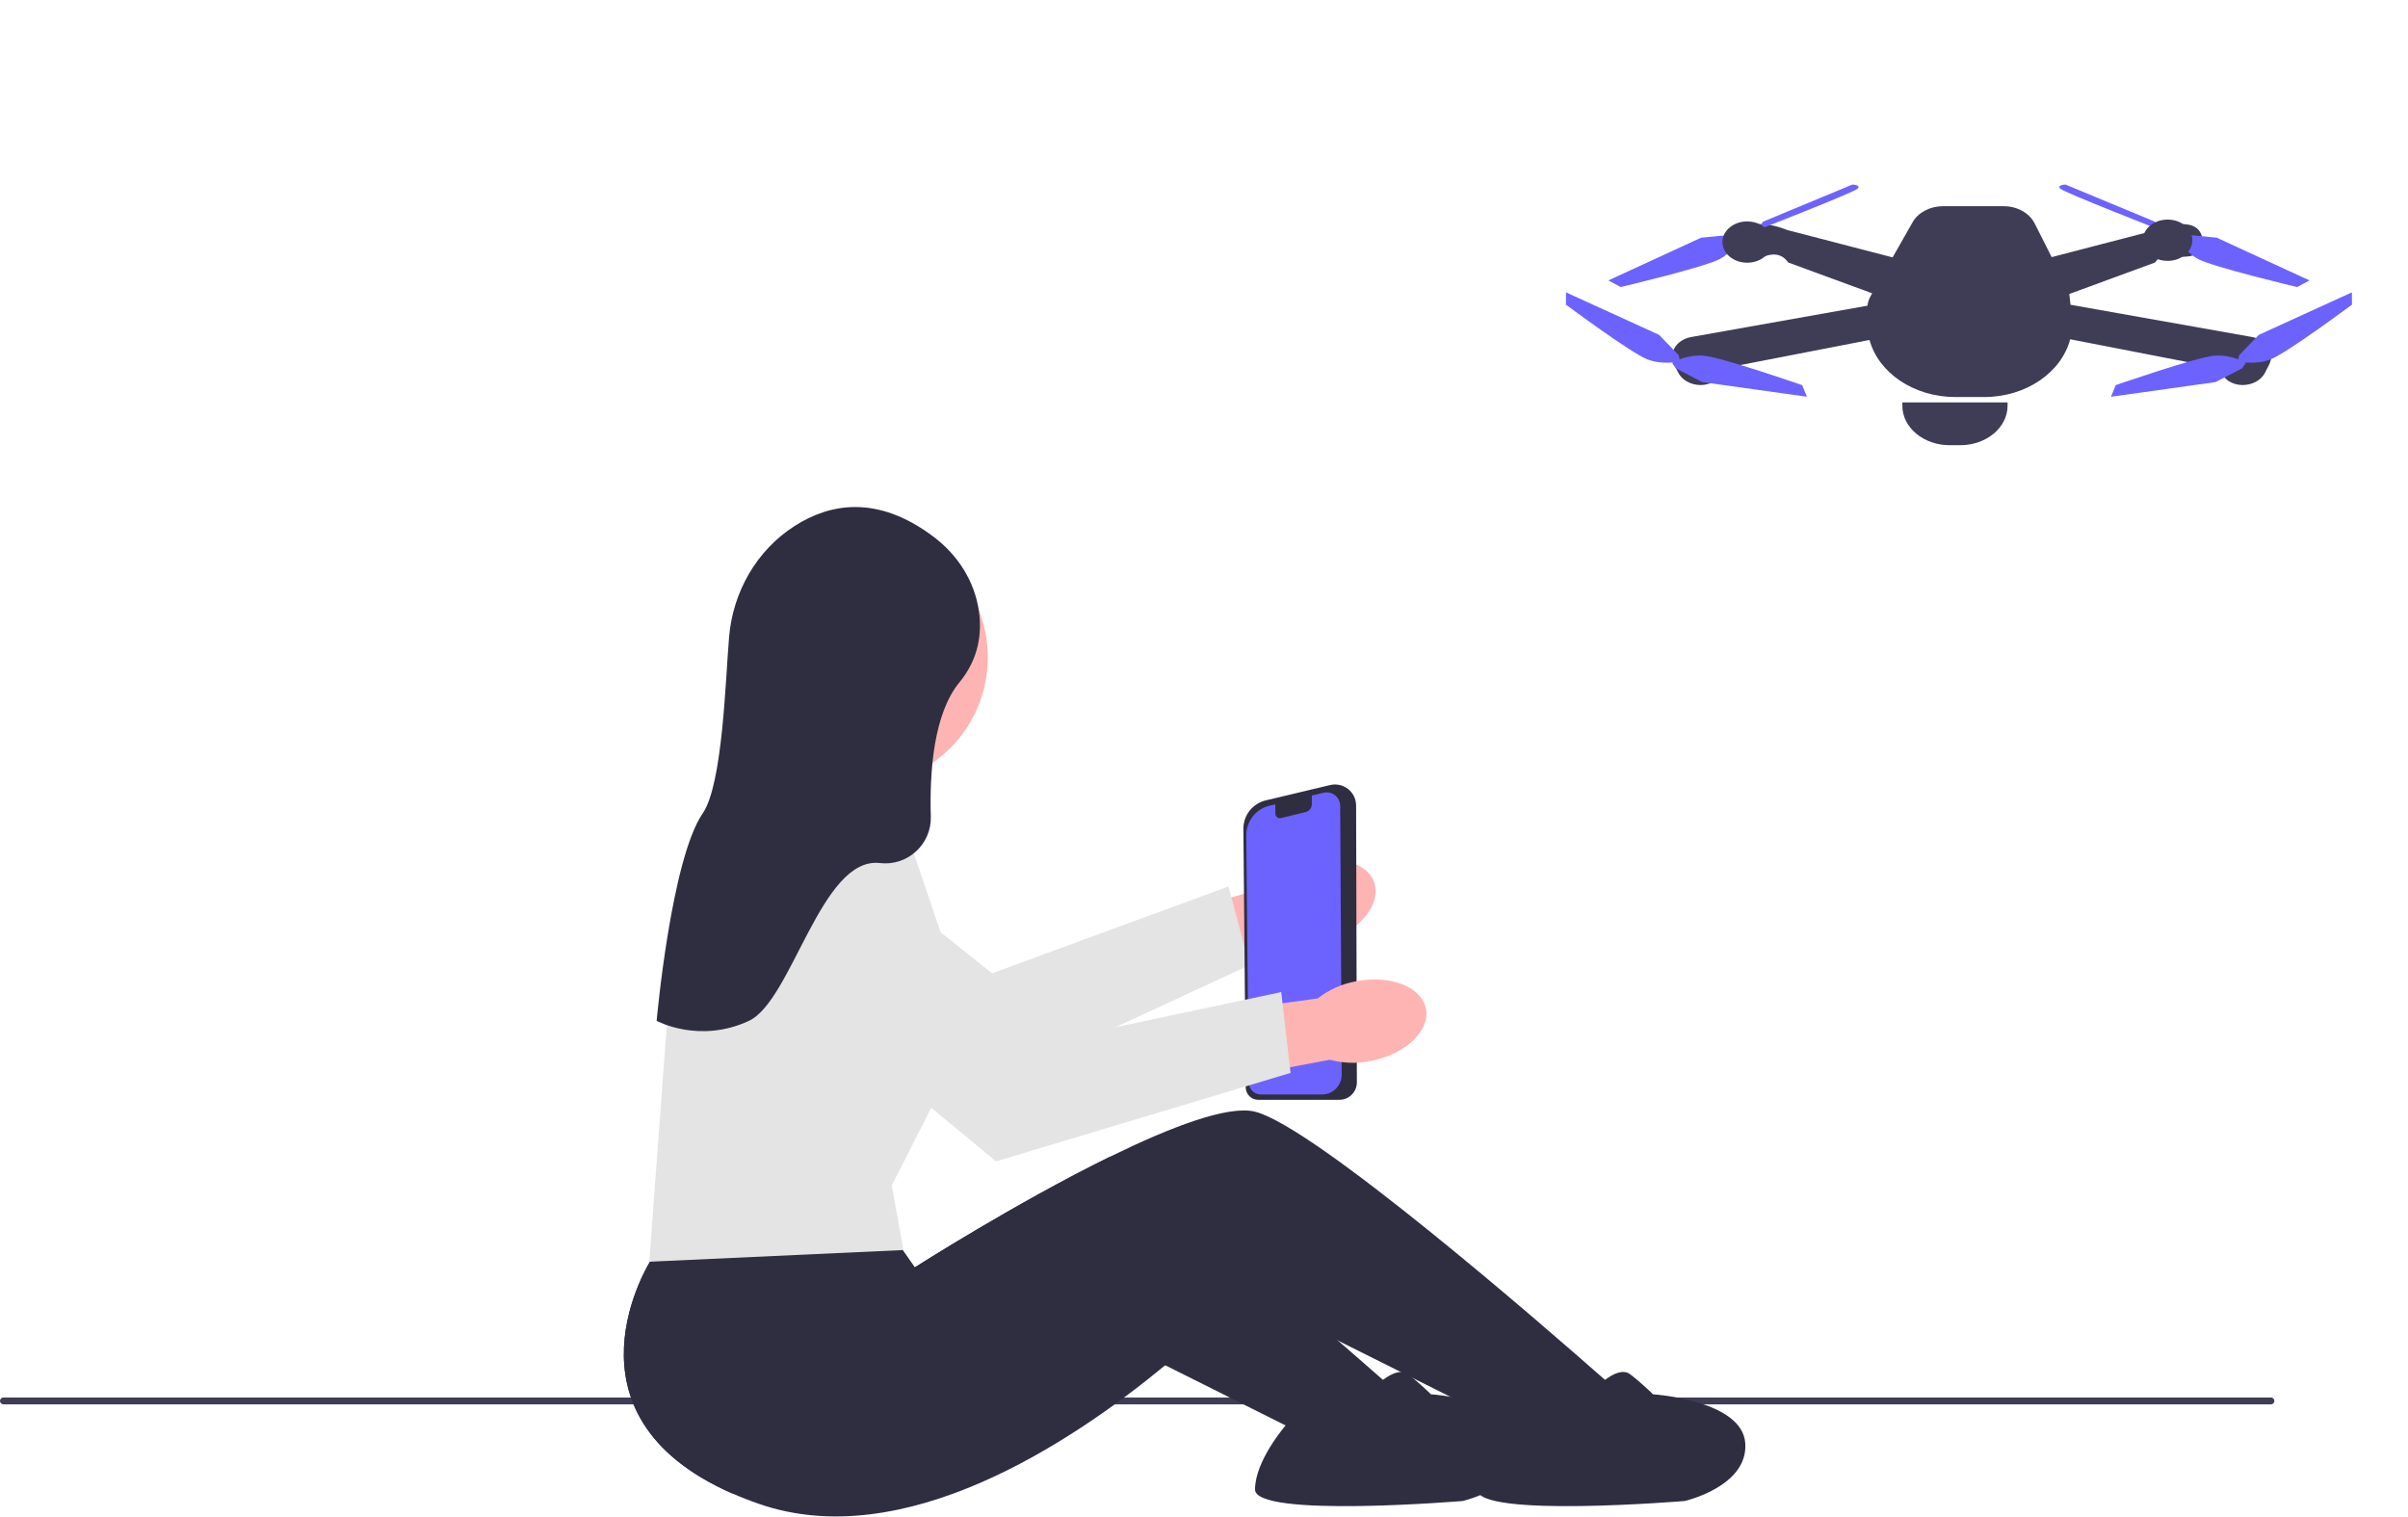 <svg width="835" height="526" viewBox="0 0 835 526" fill="none" xmlns="http://www.w3.org/2000/svg">
<g id="Frame" clip-path="url(#clip0_1_2)">
<g id="Group">
<path id="uuid-9355c850-1a87-4a07-99bb-80cbbe234fdd-95-323" d="M450.998 300.084C462.487 296.006 473.903 298.628 476.497 305.94C479.091 313.252 471.88 322.483 460.387 326.56C455.819 328.252 450.911 328.825 446.076 328.231L397.18 344.894L389.85 321.782L438.83 307.81C442.211 304.299 446.384 301.65 450.998 300.084Z" fill="#FFB4B4"/>
<path id="Vector" d="M433.211 334.688L336.71 379.455L336.468 379.567L258.005 331.658C250.759 327.233 246.355 319.523 246.224 311.032C246.094 302.542 250.26 294.7 257.368 290.055C266.273 284.237 277.846 284.781 286.165 291.41L344.02 337.509L426.012 307.404L433.211 334.688Z" fill="#E4E4E4"/>
</g>
<path id="Vector_2" d="M0 485.795C0 486.455 0.53 486.985 1.19 486.985H787.48C788.14 486.985 788.67 486.455 788.67 485.795C788.67 485.135 788.14 484.605 787.48 484.605H1.19C0.53 484.605 0 485.135 0 485.795Z" fill="#3F3D56"/>
<g id="Group_2">
<path id="Vector_3" d="M309.052 299.893L315.519 259.477L271.869 241.693L265.402 303.127L309.052 299.893Z" fill="#FFB4B4"/>
<path id="Vector_4" d="M298.022 272.469C322.605 272.469 342.534 252.54 342.534 227.956C342.534 203.373 322.605 183.444 298.022 183.444C273.438 183.444 253.509 203.373 253.509 227.956C253.509 252.54 273.438 272.469 298.022 272.469Z" fill="#FFB4B4"/>
</g>
<g id="Group_3">
<path id="Vector_5" d="M253.837 517.84C256.747 519.12 259.857 520.34 263.197 521.5C313.067 538.79 370.887 500.81 404.047 473.43C420.757 459.62 431.197 448.5 431.197 448.5L463.917 464.86L485.707 475.75H485.717L489.947 477.88C489.957 477.88 489.967 477.89 489.967 477.89L502.857 484.33L522.797 494.3L525.197 495.5L526.837 495.98L556.197 504.5L562.197 483.5C562.197 483.5 560.147 481.67 556.557 478.5C534.697 459.24 455.807 390.65 435.197 385.5C425.847 383.16 405.897 390.83 385.007 401.07C352.247 417.13 317.197 439.5 317.197 439.5L303.197 419.5L254.997 430.38L236.707 434.51L225.697 437C225.697 437 191.457 490.41 253.837 517.84Z" fill="#2F2E41"/>
<path id="Vector_6" d="M554.197 480.5C554.197 480.5 561.197 473.5 565.197 476.5C569.197 479.5 573.197 483.5 573.197 483.5C573.197 483.5 604.197 485.5 605.197 500.5C606.197 515.5 584.197 520.5 584.197 520.5C584.197 520.5 512.197 526.5 512.197 516.5C512.197 506.5 522.799 494.301 522.799 494.301C522.799 494.301 557.197 488.5 554.197 480.5Z" fill="#2F2E41"/>
</g>
<g id="Group_4">
<path id="Vector_7" d="M253.837 517.84C307.637 498.07 354.197 448.5 354.197 448.5L404.047 473.43L445.797 494.3L448.197 495.5L479.197 504.5L485.197 483.5C485.197 483.5 483.147 481.67 479.557 478.5C475.817 475.21 470.407 470.47 463.917 464.86C442.577 446.42 409.457 418.49 385.007 401.07C352.247 417.13 317.197 439.5 317.197 439.5L303.197 419.5L254.997 430.38C245.957 435.82 240.197 439.5 240.197 439.5L236.707 434.51L225.697 437C225.697 437 191.457 490.41 253.837 517.84Z" fill="#2F2E41"/>
<path id="Vector_8" d="M477.197 480.5C477.197 480.5 484.197 473.5 488.197 476.5C492.197 479.5 496.197 483.5 496.197 483.5C496.197 483.5 527.197 485.5 528.197 500.5C529.197 515.5 507.197 520.5 507.197 520.5C507.197 520.5 435.197 526.5 435.197 516.5C435.197 506.5 445.799 494.301 445.799 494.301C445.799 494.301 480.197 488.5 477.197 480.5Z" fill="#2F2E41"/>
</g>
<path id="Vector_9" d="M230.863 360.183C233.022 330.914 244.905 302.676 264.322 280.669L264.513 280.453L315.078 290.566L326.143 323.259C333.194 344.092 331.516 367.28 321.538 386.879L309.219 411.076L313.291 433.474L225.72 437.499L225.157 437.525L230.863 360.183Z" fill="#E4E4E4"/>
<g id="animat">
<path id="Vector_10" d="M659.662 139.554H696.148V140.701C696.148 148.253 688.796 154.384 679.74 154.384H676.069C667.014 154.384 659.662 148.253 659.662 140.701V139.554Z" fill="#3F3D56"/>
<path id="Vector_11" d="M780.92 116.866L717.968 105.678L717.64 102.624C717.616 102.398 717.579 102.174 717.536 101.95L747.309 91.016C750.375 86.414 755.587 88.971 755.587 88.971C755.587 88.971 765.705 90.249 763.559 82.067C761.413 73.885 747.616 79.766 747.616 79.766L711.443 89.162L705.532 77.453C703.713 73.849 699.48 71.505 694.791 71.505H673.748C669.245 71.505 665.145 73.668 663.217 77.061L656.287 89.253L619.763 79.766C619.763 79.766 605.965 73.885 603.819 82.067C601.673 90.249 611.791 88.971 611.791 88.971C611.791 88.971 617.003 86.414 620.069 91.016L649.204 101.715L648.633 102.719C648.044 103.756 647.685 104.869 647.562 106.006L586.458 116.866C581.314 117.78 578.449 122.381 580.511 126.416L581.952 129.234C584.045 133.33 590.221 134.852 594.49 132.179C596.005 131.231 597.074 129.848 597.074 127.834L648.274 117.894C651.37 129.223 663.525 137.678 678.048 137.678H688.009C702.751 137.678 714.882 129.01 717.851 117.651L770.304 127.834C770.304 129.848 771.374 131.231 772.889 132.179C777.157 134.852 783.333 133.33 785.426 129.234L786.867 126.416C788.929 122.381 786.064 117.78 780.92 116.866Z" fill="#3F3D56"/>
<path id="Vector_12" d="M747.197 76.858L716.23 64C716.23 64 713.027 64.115 714.475 65.464C715.924 66.812 749.343 79.852 749.343 79.852L747.197 76.858Z" fill="#6C63FF"/>
<path id="Vector_13" d="M755.475 82.153C755.475 82.153 757.008 87.011 762.221 89.824C767.433 92.636 796.56 99.54 796.56 99.54L800.852 97.239L768.659 82.409L757.928 81.386L755.475 82.153Z" fill="#6C63FF"/>
<path id="Vector_14" d="M775.955 125.255C775.955 125.255 781.695 126.778 787.335 124.615C792.976 122.451 815.569 105.639 815.569 105.639L815.539 101.383L783.277 116.109L776.492 123.117L775.955 125.255Z" fill="#6C63FF"/>
<path id="Vector_15" d="M778.789 125.856C778.789 125.856 773.966 122.847 767.787 123.348C761.608 123.849 733.651 133.551 733.651 133.551L732.006 137.579L768.275 132.494L777.441 127.729L778.789 125.856Z" fill="#6C63FF"/>
<path id="Vector_16" d="M611.372 76.858L642.339 64C642.339 64 645.543 64.115 644.094 65.464C642.646 66.812 609.226 79.852 609.226 79.852L611.372 76.858Z" fill="#6C63FF"/>
<path id="Vector_17" d="M603.094 82.153C603.094 82.153 601.561 87.011 596.349 89.824C591.137 92.636 562.009 99.54 562.009 99.54L557.717 97.239L589.91 82.409L600.641 81.386L603.094 82.153Z" fill="#6C63FF"/>
<path id="Vector_18" d="M582.614 125.255C582.614 125.255 576.874 126.778 571.234 124.615C565.594 122.451 543 105.639 543 105.639L543.031 101.383L575.293 116.109L582.077 123.117L582.614 125.255Z" fill="#6C63FF"/>
<path id="Vector_19" d="M579.78 125.856C579.78 125.856 584.603 122.847 590.782 123.348C596.961 123.849 624.918 133.551 624.918 133.551L626.563 137.579L590.294 132.494L581.128 127.729L579.78 125.856Z" fill="#6C63FF"/>
<path id="Vector_20" d="M751.643 90.463C756.384 90.463 760.228 87.258 760.228 83.304C760.228 79.35 756.384 76.145 751.643 76.145C746.901 76.145 743.058 79.35 743.058 83.304C743.058 87.258 746.901 90.463 751.643 90.463Z" fill="#3F3D56"/>
<path id="Vector_21" d="M605.853 91.102C610.595 91.102 614.438 87.897 614.438 83.943C614.438 79.989 610.595 76.784 605.853 76.784C601.112 76.784 597.269 79.989 597.269 83.943C597.269 87.897 601.112 91.102 605.853 91.102Z" fill="#3F3D56"/>
</g>
<g id="Group_5">
<path id="Vector_22" d="M431.972 377.1L431.158 287.483C431.115 282.73 434.314 278.642 438.937 277.542L461.232 272.233C463.42 271.712 465.688 272.212 467.455 273.603C469.222 274.995 470.239 277.083 470.245 279.332L470.511 375.301C470.516 376.922 469.888 378.447 468.744 379.594C467.599 380.742 466.076 381.374 464.455 381.374H436.286C433.929 381.374 431.994 379.457 431.972 377.1Z" fill="#2F2E41"/>
<path id="Vector_23" d="M440.109 279.427L442.238 278.916V282.137C442.238 283.166 443.178 283.926 444.158 283.687L452.756 281.594C454.009 281.289 454.893 280.144 454.893 278.826V275.876L459.011 274.887C461.916 274.189 464.703 276.434 464.72 279.486L465.249 372.558C465.271 376.399 462.232 379.525 458.476 379.525H437.213C434.892 379.525 433.005 377.614 432.982 375.241L432.165 289.785C432.117 284.857 435.418 280.554 440.109 279.427Z" fill="#6C63FF"/>
</g>
<g id="Group_6">
<path id="uuid-f0f0303c-5b59-4c86-93e3-26367f99a071-96-324" d="M470.042 340.321C481.993 337.917 492.921 342.135 494.449 349.741C495.978 357.348 487.529 365.46 475.573 367.863C470.81 368.888 465.871 368.758 461.169 367.484L410.402 377.029L406.431 353.11L456.899 346.239C460.745 343.245 465.251 341.216 470.042 340.321Z" fill="#FFB4B4"/>
<path id="Vector_24" d="M274.52 344.149C267.976 338.74 264.712 330.482 265.79 322.06C266.868 313.637 272.106 306.467 279.802 302.879C289.442 298.384 300.82 300.568 308.113 308.312L358.83 362.164L443.73 344.131L444.267 344.016L447.518 372.046L345.378 402.723L274.52 344.149Z" fill="#E4E4E4"/>
</g>
<path id="Vector_25" d="M323.92 186.279C332.174 192.547 337.981 201.633 339.442 211.893C340.517 219.442 339.497 228.375 332.697 236.614C323.758 247.445 322.31 267.519 322.773 283.128C323.059 292.759 314.702 300.406 305.132 299.282C284.712 296.883 274.676 347.01 259.697 354C242.456 362.046 227.697 354 227.697 354C227.697 354 232.697 298 243.697 282C250.61 271.946 251.573 235.439 252.821 220.844C254.157 205.22 262.363 190.824 275.572 182.375C287.683 174.628 304.27 171.358 323.92 186.279Z" fill="#2F2E41"/>
</g>
<defs>
<clipPath id="clip0_1_2">
<rect width="834.732" height="525.852" fill="white"/>
</clipPath>
</defs>
</svg>
